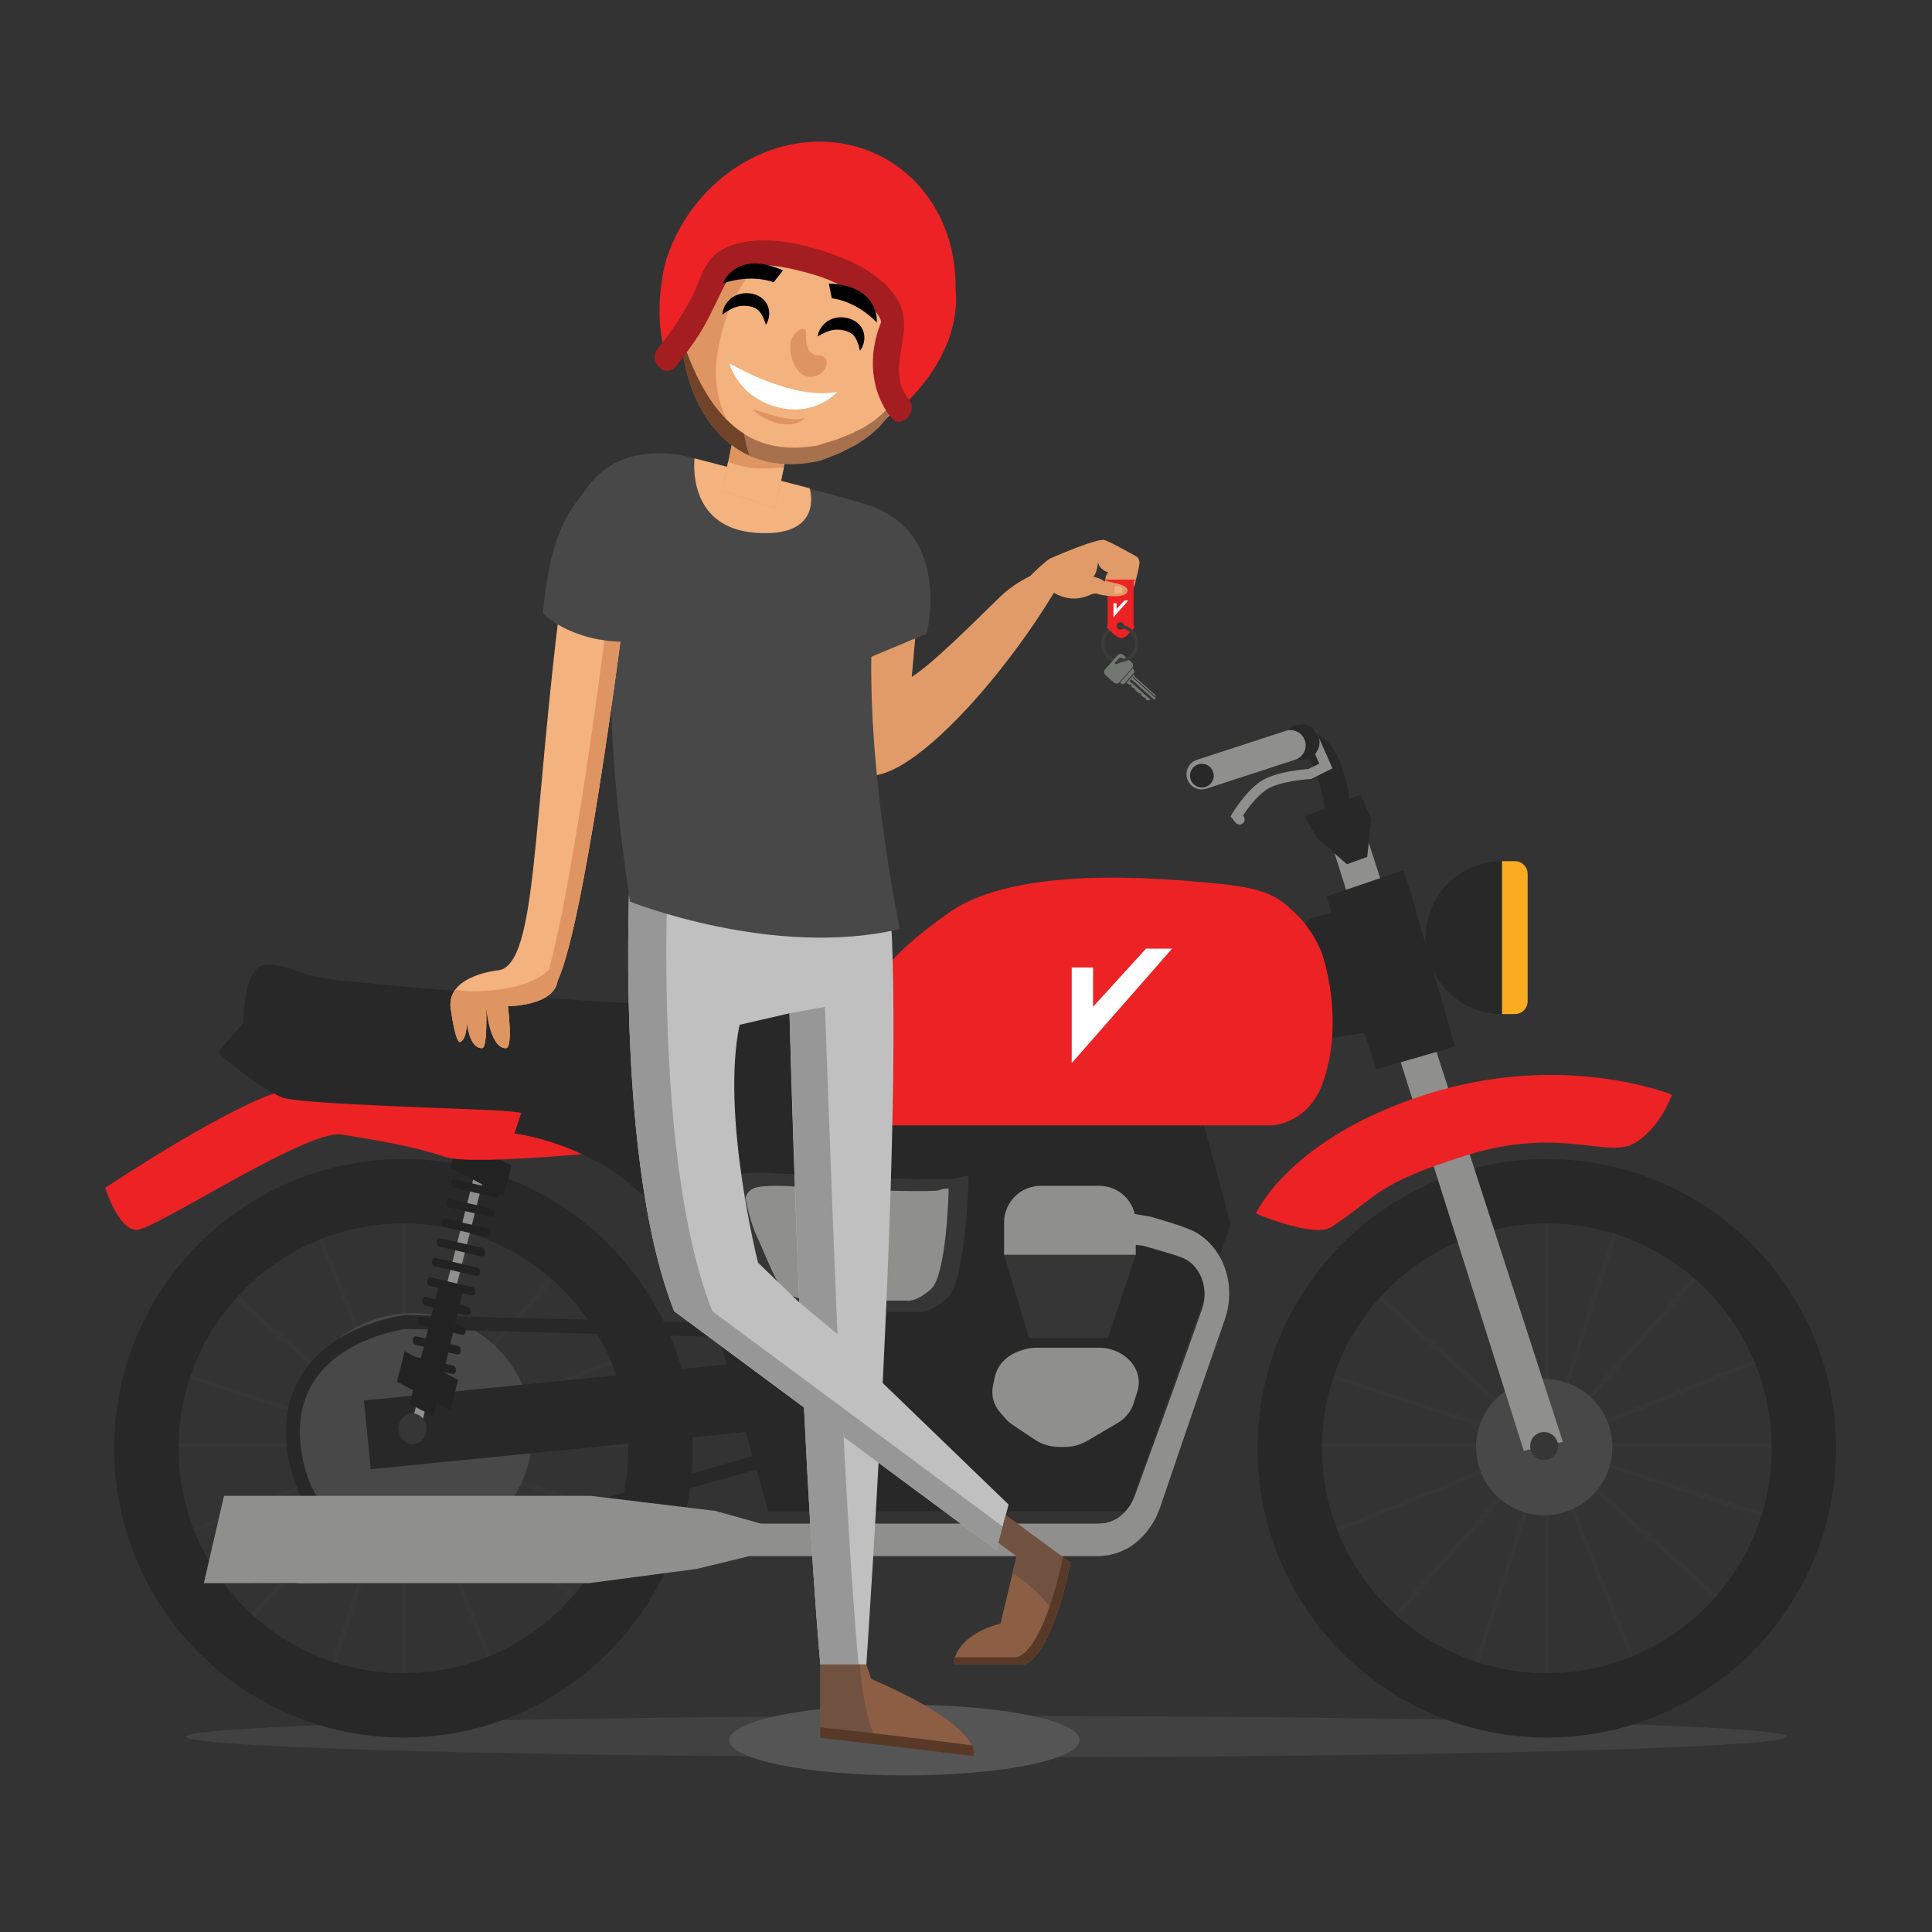<?xml version="1.0" encoding="utf-8"?>
<!-- Generator: Adobe Illustrator 16.0.0, SVG Export Plug-In . SVG Version: 6.00 Build 0)  -->
<!DOCTYPE svg PUBLIC "-//W3C//DTD SVG 1.1//EN" "http://www.w3.org/Graphics/SVG/1.1/DTD/svg11.dtd">
<svg version="1.1" id="Layer_1" xmlns="http://www.w3.org/2000/svg" xmlns:xlink="http://www.w3.org/1999/xlink" x="0px" y="0px"
	 width="300px" height="300px" viewBox="0 0 300 300" enable-background="new 0 0 300 300" xml:space="preserve">
<rect x="0" y="0" width="300" height="300" fill="#333333" stroke="none"/>
<g>
	<g>
		<g>
			<g>
				<g>
					<ellipse opacity="0.7" fill="#484848" cx="153.181" cy="269.658" rx="124.345" ry="3.207"/>
					<g>
						<g>
							<path fill="#373636" d="M62.393,185.21c0-0.639,0.32-0.639,0.32-0.639l0,0c0.314,0,0.314,0.639,0.314,0.639v78.522
								c0,0.64-0.314,0.64-0.314,0.64l0,0c-0.32,0-0.32-0.64-0.32-0.64"/>
							<path fill="#373636" d="M23.445,224.792c-0.637,0-0.637-0.32-0.637-0.32l0,0c0-0.321,0.637-0.321,0.637-0.321h78.523
								c0.641,0,0.641,0.321,0.641,0.321l0,0c0,0.32-0.641,0.32-0.641,0.32"/>
							<path fill="#373636" d="M47.748,188.169c-0.238-0.591,0.057-0.711,0.057-0.711l0,0c0.297-0.119,0.537,0.473,0.537,0.473
								l29.326,72.844c0.24,0.594-0.057,0.714-0.057,0.714l0,0c-0.299,0.117-0.537-0.477-0.537-0.477"/>
							<path fill="#373636" d="M26.406,239.431c-0.594,0.237-0.713-0.058-0.713-0.058l0,0c-0.119-0.297,0.477-0.534,0.477-0.534
								l72.84-29.327c0.595-0.237,0.713,0.058,0.713,0.058l0,0c0.119,0.296-0.473,0.533-0.473,0.533"/>
							<path fill="#373636" d="M33.145,198.632c-0.477-0.423-0.264-0.661-0.264-0.661l0,0c0.21-0.237,0.688,0.186,0.688,0.186
								l58.703,52.154c0.479,0.424,0.266,0.661,0.266,0.661l0,0c-0.211,0.24-0.689-0.187-0.689-0.187"/>
							<path fill="#373636" d="M36.868,254.035c-0.424,0.477-0.661,0.268-0.661,0.268l0,0c-0.238-0.216,0.186-0.69,0.186-0.69
								l52.154-58.703c0.422-0.478,0.664-0.264,0.664-0.264l0,0c0.236,0.21-0.188,0.688-0.188,0.688"/>
							<path fill="#373636" d="M33.026,198.632c-0.476-0.423-0.265-0.661-0.265-0.661l0,0c0.213-0.237,0.688,0.186,0.688,0.186
								l58.705,52.154c0.476,0.424,0.266,0.661,0.266,0.661l0,0c-0.214,0.24-0.688-0.187-0.688-0.187"/>
							<path fill="#373636" d="M36.752,254.035c-0.424,0.477-0.661,0.268-0.661,0.268l0,0c-0.237-0.216,0.185-0.69,0.185-0.69
								l52.154-58.703c0.424-0.478,0.661-0.264,0.661-0.264l0,0c0.243,0.21-0.181,0.688-0.181,0.688"/>
							<path fill="#373636" d="M25.231,212.763c-0.61-0.197-0.509-0.502-0.509-0.502l0,0c0.098-0.305,0.702-0.108,0.702-0.108
								l74.761,24.03c0.607,0.196,0.512,0.499,0.512,0.499l0,0c-0.099,0.306-0.709,0.108-0.709,0.108"/>
							<path fill="#373636" d="M50.998,261.95c-0.197,0.606-0.501,0.508-0.501,0.508l0,0c-0.306-0.098-0.106-0.702-0.106-0.702
								l24.031-74.76c0.193-0.61,0.496-0.511,0.496-0.511l0,0c0.305,0.096,0.108,0.706,0.108,0.706"/>
						</g>
						<g>
							<path fill="#373636" d="M239.878,185.21c0-0.639,0.32-0.639,0.32-0.639l0,0c0.32,0,0.32,0.639,0.32,0.639v78.522
								c0,0.64-0.32,0.64-0.32,0.64l0,0c-0.32,0-0.32-0.64-0.32-0.64"/>
							<path fill="#373636" d="M200.938,224.792c-0.642,0-0.642-0.32-0.642-0.32l0,0c0-0.321,0.642-0.321,0.642-0.321h78.521
								c0.642,0,0.642,0.321,0.642,0.321l0,0c0,0.32-0.642,0.32-0.642,0.32"/>
							<path fill="#373636" d="M225.238,188.169c-0.237-0.591,0.06-0.711,0.06-0.711l0,0c0.295-0.119,0.533,0.473,0.533,0.473
								l29.326,72.844c0.243,0.594-0.057,0.714-0.057,0.714l0,0c-0.294,0.117-0.532-0.477-0.532-0.477"/>
							<path fill="#373636" d="M203.897,239.431c-0.594,0.237-0.713-0.058-0.713-0.058l0,0c-0.118-0.297,0.47-0.534,0.47-0.534
								l72.847-29.327c0.594-0.237,0.713,0.058,0.713,0.058l0,0c0.119,0.296-0.473,0.533-0.473,0.533"/>
							<path fill="#373636" d="M210.636,198.632c-0.479-0.423-0.268-0.661-0.268-0.661l0,0c0.214-0.237,0.691,0.186,0.691,0.186
								l58.705,52.154c0.477,0.424,0.264,0.661,0.264,0.661l0,0c-0.212,0.24-0.687-0.187-0.687-0.187"/>
							<path fill="#373636" d="M214.358,254.035c-0.423,0.477-0.661,0.268-0.661,0.268l0,0c-0.238-0.216,0.188-0.69,0.188-0.69
								l52.155-58.703c0.424-0.478,0.661-0.264,0.661-0.264l0,0c0.236,0.21-0.187,0.688-0.187,0.688"/>
							<path fill="#373636" d="M210.518,198.632c-0.476-0.423-0.264-0.661-0.264-0.661l0,0c0.211-0.237,0.687,0.186,0.687,0.186
								l58.706,52.154c0.476,0.424,0.266,0.661,0.266,0.661l0,0c-0.214,0.24-0.689-0.187-0.689-0.187"/>
							<path fill="#373636" d="M214.243,254.035c-0.424,0.477-0.662,0.268-0.662,0.268l0,0c-0.24-0.216,0.184-0.69,0.184-0.69
								l52.156-58.703c0.423-0.478,0.661-0.264,0.661-0.264l0,0c0.238,0.21-0.186,0.688-0.186,0.688"/>
							<path fill="#373636" d="M202.726,212.763c-0.61-0.197-0.515-0.502-0.515-0.502l0,0c0.099-0.305,0.708-0.108,0.708-0.108
								l74.758,24.03c0.606,0.196,0.511,0.499,0.511,0.499l0,0c-0.098,0.306-0.708,0.108-0.708,0.108"/>
							<path fill="#373636" d="M228.488,261.95c-0.195,0.606-0.501,0.508-0.501,0.508l0,0c-0.304-0.098-0.108-0.702-0.108-0.702
								l24.028-74.76c0.198-0.61,0.502-0.511,0.502-0.511l0,0c0.305,0.096,0.107,0.706,0.107,0.706"/>
						</g>
						<path fill="none" stroke="#282828" stroke-width="10" stroke-miterlimit="10" d="M102.57,224.889
							c0,22.048-17.874,39.918-39.917,39.918c-22.047,0-39.918-17.87-39.918-39.918c0-22.043,17.871-39.916,39.918-39.916
							C84.696,184.973,102.57,202.846,102.57,224.889z"/>
						<path fill="none" stroke="#282828" stroke-width="10" stroke-miterlimit="10" d="M280.11,224.889
							c0,22.048-17.871,39.918-39.918,39.918c-22.043,0-39.914-17.87-39.914-39.918c0-22.043,17.871-39.916,39.914-39.916
							C262.239,184.973,280.11,202.846,280.11,224.889z"/>
						<g>
							<g>
								<g>
									<path fill="#282828" d="M233.237,157.464c-6.557,0-11.874-5.314-11.874-11.872c0-6.556,5.317-11.869,11.874-11.869V157.464
										z"/>
									<path fill="#FBAB20" d="M235.222,157.464h-1.984v-23.741h1.984c1.102,0,1.99,0.889,1.99,1.987v19.767
										C237.212,156.572,236.323,157.464,235.222,157.464z"/>
									<g>
										<path fill="#484848" d="M250.233,226.384c-0.925,5.772-6.355,9.696-12.125,8.769c-5.772-0.929-9.697-6.359-8.772-12.128
											c0.928-5.772,6.355-9.699,12.13-8.771C247.238,215.181,251.162,220.611,250.233,226.384z"/>
									</g>
									<polygon fill="#282828" points="101.56,172.3 119.32,234.697 175.163,234.669 191.099,190.096 186.329,172.393 
										135.003,172.286 									"/>
									<g>
										<path fill="#484848" d="M64.092,218.92c1.969,0,3.576,1.604,3.576,3.575c0,1.971-1.607,3.578-3.576,3.578
											c-1.975,0-3.575-1.607-3.575-3.578C60.517,220.523,62.117,218.92,64.092,218.92 M64.092,203.901
											c-10.257,0-18.598,8.339-18.598,18.594c0,10.254,8.341,18.594,18.598,18.594c10.252,0,18.592-8.34,18.592-18.594
											C82.684,212.24,74.344,203.901,64.092,203.901L64.092,203.901z"/>
										
											<rect x="87.753" y="182.839" transform="matrix(0.099 0.995 -0.995 0.099 302.007 104.862)" fill="#282828" width="10.727" height="72.621"/>
										<path fill="#282828" d="M65.714,242.277c-5.663,0-18.974-1.646-21.077-16.873c-0.713-5.188,0.326-9.63,3.093-13.203
											c5.242-6.773,14.761-7.954,15.164-7.998l0.077-0.011l0.074,0.002l62.111,1.612l-0.055,2.144l-62.027-1.607
											c-0.848,0.115-9.193,1.407-13.654,7.182c-2.395,3.098-3.289,6.996-2.656,11.588c2.327,16.866,19.672,15.104,21.137,14.924
											l64.7-18.412l0.589,2.064l-64.85,18.454l-0.08,0.011C68.216,242.158,67.244,242.277,65.714,242.277z"/>
									</g>
									<g>
										<polygon fill="#8F8F8E" points="65.334,221.645 63.958,220.905 75.545,174.958 76.927,175.699 										"/>
										<polygon fill="#222222" points="67.291,219.893 63.611,218.03 68.34,198.821 72.018,199.784 										"/>
										<path fill="#B1B2AC" d="M78.297,175.878c0.14,1.648-0.723,3.066-1.92,3.168c-1.198,0.101-2.281-1.16-2.418-2.809
											s0.723-3.067,1.92-3.168C77.082,172.969,78.16,174.23,78.297,175.878z"/>
										<path fill="#373636" d="M66.23,221.679c0.109,1.317-0.774,2.467-1.975,2.565c-1.192,0.098-2.252-0.89-2.363-2.206
											c-0.111-1.315,0.775-2.466,1.972-2.566C65.063,219.373,66.123,220.363,66.23,221.679z"/>
										<polygon fill="#222222" points="78.24,185.725 69.959,181.271 71.155,176.545 79.432,180.998 										"/>
										<polygon fill="#222222" points="69.931,218.997 61.652,214.542 62.845,209.816 71.125,214.271 										"/>
										<g>
											<path fill="#222222" d="M70.381,213.371c-0.037,0.004-0.072,0-0.109-0.01l-6.519-1.506
												c-0.266-0.06-0.457-0.406-0.427-0.768c0.031-0.361,0.275-0.61,0.538-0.542l6.517,1.505
												c0.264,0.061,0.457,0.406,0.426,0.77C70.778,213.131,70.6,213.354,70.381,213.371z"/>
											<path fill="#222222" d="M71.127,210.326c-0.033,0.003-0.072,0-0.111-0.008l-6.513-1.506
												c-0.267-0.064-0.457-0.406-0.427-0.771c0.031-0.361,0.271-0.61,0.538-0.546l6.516,1.507
												c0.266,0.064,0.46,0.406,0.423,0.767C71.53,210.086,71.348,210.309,71.127,210.326z"/>
											<path fill="#222222" d="M71.879,207.28c-0.039,0-0.074,0-0.113-0.009l-6.517-1.508c-0.263-0.062-0.457-0.403-0.427-0.766
												c0.031-0.367,0.271-0.615,0.541-0.547l6.516,1.505c0.266,0.065,0.455,0.407,0.424,0.771
												C72.277,207.037,72.096,207.259,71.879,207.28z"/>
											<path fill="#222222" d="M72.627,204.231c-0.035,0.005-0.076,0.005-0.113-0.008l-6.516-1.506
												c-0.268-0.063-0.454-0.404-0.426-0.766c0.031-0.367,0.271-0.611,0.541-0.545l6.514,1.506
												c0.266,0.059,0.457,0.403,0.428,0.768C73.026,203.99,72.846,204.212,72.627,204.231z"/>
											<path fill="#222222" d="M73.373,201.187c-0.037,0.004-0.073,0-0.109-0.01l-6.516-1.506
												c-0.266-0.06-0.455-0.405-0.424-0.768c0.026-0.361,0.27-0.609,0.535-0.542l6.514,1.506
												c0.268,0.06,0.459,0.405,0.428,0.769C73.775,200.944,73.594,201.169,73.373,201.187z"/>
											<path fill="#222222" d="M74.124,198.141c-0.036,0.004-0.074,0-0.11-0.01l-6.516-1.506c-0.27-0.06-0.459-0.403-0.43-0.768
												c0.031-0.361,0.276-0.61,0.543-0.542l6.513,1.505c0.267,0.063,0.458,0.403,0.427,0.769
												C74.525,197.9,74.344,198.124,74.124,198.141z"/>
											<path fill="#222222" d="M74.873,195.096c-0.036,0-0.074,0-0.111-0.009l-6.516-1.506c-0.269-0.062-0.456-0.405-0.426-0.77
												c0.027-0.362,0.266-0.61,0.533-0.546l6.52,1.506c0.266,0.065,0.457,0.407,0.427,0.769
												C75.273,194.853,75.09,195.077,74.873,195.096z"/>
											<path fill="#222222" d="M75.62,192.046c-0.036,0.009-0.071,0.004-0.108-0.005l-6.519-1.507
												c-0.267-0.063-0.458-0.408-0.424-0.767c0.032-0.364,0.269-0.615,0.538-0.547l6.513,1.505
												c0.269,0.062,0.46,0.407,0.429,0.771C76.021,191.806,75.843,192.031,75.62,192.046z"/>
											<path fill="#222222" d="M76.369,189.003c-0.036,0.003-0.072,0.003-0.11-0.01l-6.514-1.507
												c-0.266-0.06-0.46-0.406-0.43-0.768c0.03-0.363,0.271-0.608,0.538-0.542l6.516,1.503c0.266,0.062,0.46,0.408,0.429,0.771
												C76.77,188.76,76.587,188.982,76.369,189.003z"/>
											<path fill="#222222" d="M77.119,185.956c-0.037,0.003-0.072,0-0.111-0.009l-6.52-1.508
												c-0.264-0.059-0.453-0.404-0.423-0.767c0.028-0.363,0.273-0.609,0.538-0.542l6.516,1.506
												c0.268,0.06,0.455,0.405,0.426,0.769C77.521,185.717,77.336,185.938,77.119,185.956z"/>
										</g>
									</g>
									<path fill="#ED2224" d="M48.92,169.548c0,0,1.881-1.383-3.903-0.434c-7.583,1.245-28.676,15.339-28.676,15.339
										s2.023,6.519,4.884,6.519c2.857,0,26.508-15.701,31.841-14.807c5.327,0.896,11.146,1.806,16.106,3.495
										c4.961,1.69,37.193-2.001,37.193-2.001l-2.521-3.816c0,0-39.565-3.86-43.34-4.295
										C56.729,169.116,48.92,169.548,48.92,169.548z"/>
									<path fill="#282828" d="M81.074,172.419l-1.196,3.599c0,0,6.87,0.703,14.558,5.355
										c7.688,4.653,18.596,18.957,18.596,18.957l-7.385-26.682L81.074,172.419z"/>
									<polygon fill="#8F8F8E" points="236.617,225.287 206.528,130.288 211.887,128.878 242.679,223.88 									"/>
									<polygon fill="#282828" points="203.291,142.662 206.776,141.731 206.003,139.191 217.911,135.136 218.847,137.862 
										225.167,159.841 225.88,162.528 213.727,166.037 211.863,160.361 194.775,163.107 201.49,145.27 									"/>
									<g>
										<path fill="#ED2224" d="M205.268,168.524c-2.315,5.972-7.697,6.228-7.697,6.228h-61.074c0,0-4.173-9.971-3.116-15.459
											c0.61-3.252,1.702-6.23,4.697-9.639c0.749-0.862,1.565-1.723,2.554-2.625c1.805-1.646,4.02-3.408,6.81-5.369
											c10.588-7.405,33.106-5.208,40.19-4.599c7.152,0.671,9.989,1.413,12.753,4.057c3.473,2.904,4.884,6.913,4.884,6.913
											S209.021,158.511,205.268,168.524z"/>
									</g>
									<path fill="#8F8F8E" d="M158.095,209.863l0.397-0.149c0.775-0.292,1.613-0.442,2.46-0.442h9.66
										c1.667,0,3.263,0.582,4.424,1.615l0.043,0.042c1.533,1.362,2.115,3.328,1.525,5.166l-0.61,1.896
										c-0.393,1.214-1.268,2.276-2.475,2.987l-4.728,2.776c-1.023,0.603-2.23,0.926-3.468,0.926h-0.846
										c-1.366,0-2.691-0.393-3.769-1.113l-3.437-2.297c-0.438-0.289-0.824-0.629-1.157-1.011l-0.781-0.892
										c-1.043-1.199-1.459-2.72-1.145-4.195l0.292-1.371C154.854,212.05,156.208,210.574,158.095,209.863z"/>
									<g>
										<polygon fill="#282828" points="211.256,123.407 202.503,126.79 204.522,130.122 209.148,134.196 212.3,133.062 
											212.926,127.182 										"/>
										<path fill="#282828" d="M207.731,128.861c-0.919-0.098-1.685-0.824-1.793-1.783c-0.47-4.124-1.787-8.519-2.743-9.156
											c-1.096-0.113-1.721-0.075-2.039-0.031l-0.062,0.096l-13.329,4.049c-1.06,0.356-2.21-0.214-2.563-1.274
											c-0.357-1.06,0.214-2.204,1.276-2.56l12.313-3.708c1.47-0.956,3.988-0.687,4.918-0.587
											c4.238,0.453,5.733,8.163,6.248,12.717c0.127,1.109-0.671,2.111-1.783,2.238
											C208.026,128.877,207.877,128.877,207.731,128.861z"/>
										<path fill="#8F8F8E" d="M192.396,128.029c-0.201-0.023-0.393-0.119-0.533-0.287l-0.779-0.974l0.28-0.471
											c0.081-0.134,2.028-3.389,4.417-4.981c2.201-1.468,6.484-1.839,7.392-1.901l1.687-0.84l-1.867-4.243
											c-0.177-0.396,0.003-0.857,0.402-1.032c0.396-0.174,0.861,0.002,1.033,0.4l2.476,5.612l-3.32,1.648l-0.159,0.01
											c-0.047,0.002-4.713,0.276-6.772,1.653c-1.604,1.072-3.057,3.111-3.65,4.023l0.091,0.105
											c0.271,0.338,0.215,0.832-0.119,1.105C192.798,127.995,192.591,128.05,192.396,128.029z"/>
										<path fill="#282828" d="M204.886,115.531c-0.161,1.522-1.528,2.625-3.05,2.461c-1.521-0.161-2.625-1.527-2.466-3.049
											c0.164-1.522,1.531-2.625,3.055-2.462C203.944,112.646,205.045,114.01,204.886,115.531z"/>
										<path fill="#8F8F8E" d="M186.345,122.567c-0.895-0.093-1.694-0.7-1.992-1.611c-0.4-1.239,0.274-2.567,1.512-2.97
											l13.791-4.498c1.24-0.4,2.568,0.277,2.971,1.514c0.403,1.235-0.272,2.566-1.508,2.969l-13.797,4.493
											C186.995,122.572,186.664,122.6,186.345,122.567z"/>
										<path fill="#282828" d="M188.456,120.643c-0.106,1.011-1.016,1.744-2.023,1.633c-1.013-0.106-1.744-1.013-1.638-2.023
											c0.108-1.012,1.015-1.743,2.028-1.638C187.833,118.723,188.566,119.629,188.456,120.643z"/>
									</g>
									<path fill="#282828" d="M138.405,172.948l-1.987-8.578c-0.021,0.003-0.045,0.008-0.062,0.011l0.062-0.02l-1.487-10.079
										c0,0-18.722,1.848-27.331,1.848c-12.045,0-52.158-3.411-56.809-4.141c-4.65-0.73-4.733-1.774-8.941-2.243
										c-4.209-0.469-4.074,9.088-4.074,9.088l-1.313,1.565c-0.019-0.005-0.043-0.011-0.063-0.021l-2.553,3.057
										c0,0,4.074,3.6,7.348,5.632c0.817,0.51,1.723,0.956,2.625,1.348c2.589,1.114,32.156,1.8,34.957,2.127
										c4.955,0.58,16.096,1.741,30.076,2.316c19.083,0.779,25.434,0.123,27.627-0.031
										C138.666,174.671,138.405,172.948,138.405,172.948z"/>
									<path fill="#ED2224" d="M195.011,188.424c0,0,5.2-11.75,26.555-18.521c21.351-6.772,38.043,0.085,38.043,0.085
										s-1.658,5.019-5.779,7.505c-4.122,2.488-11.538-2.661-26.126,1.912c-14.168,4.439-13.449,6.146-20.935,11.118
										c-1.747,1.162-6.052-0.086-8.354-0.821C196.498,189.083,195.011,188.424,195.011,188.424z"/>
									<path fill="#8F8F8E" d="M34.785,232.274h0.653h1.747h2.521h3.033h8.002h4.891h5.39h30.73l19.283,2.33l7.132,1.983h0.455
										h0.113c0,0-0.02,0.012-0.047,0h0.057h0.232h0.931h1.545h1.718h2.021h16.522h16.525h8.1c0,0,2.663-0.007,3.981-0.007h0.247
										h0.06c-0.305,0.016-0.049,0-0.101,0.003l0.122-0.011l0.49-0.038l0.493-0.039c0.147-0.019,0.202-0.066,0.305-0.088
										c0.2-0.081,0.364-0.061,0.595-0.181c0.223-0.104,0.445-0.202,0.67-0.29c0.859-0.491,1.604-1.199,2.186-2.052
										c0.132-0.228,0.276-0.437,0.408-0.665c0.101-0.244,0.204-0.484,0.318-0.725l0.082-0.184l0.09-0.253l0.185-0.507
										l0.366-1.003c0.967-2.671,1.917-5.28,2.839-7.823c1.849-5.087,3.595-9.895,5.167-14.352
										c0.396-1.113,0.784-2.201,1.16-3.269c0.192-0.529,0.378-1.057,0.563-1.577c0.088-0.238,0.372-1.129,0.361-1.306
										c0.032-0.149,0.065-0.316,0.078-0.529c0.016-0.197,0.046-0.394,0.036-0.587c0.016-0.391-0.021-0.775-0.072-1.148
										c-0.103-0.748-0.33-1.456-0.651-2.067c-0.63-1.235-1.57-2.102-2.568-2.524c-0.124-0.05-0.247-0.099-0.372-0.148
										c-0.111-0.046-0.324-0.11-0.48-0.163c-0.336-0.113-0.666-0.219-0.986-0.327c-0.643-0.212-4.354-1.271-4.354-1.271
										l-5.418-0.656l-4.257-0.016l1.272-4.909l4.225,0.15l5.348,0.92c0,0,3.7,1.098,4.338,1.334
										c0.318,0.118,0.649,0.237,0.979,0.358c0.183,0.069,0.309,0.111,0.533,0.204c0.212,0.093,0.43,0.186,0.646,0.281
										c1.715,0.821,3.373,2.356,4.438,4.518c1.08,2.159,1.538,4.861,0.956,7.698l-0.124,0.562l-0.119,0.397l-0.119,0.396
										l-0.103,0.306l-0.067,0.193c-0.181,0.522-0.367,1.052-0.55,1.586c-0.376,1.068-0.758,2.161-1.146,3.276
										c-1.566,4.457-3.224,9.31-4.979,14.439c-0.874,2.565-1.772,5.199-2.692,7.896l-0.344,1.011l-0.173,0.509l-0.089,0.253
										l-0.123,0.308l-0.532,1.245c-0.212,0.393-0.449,0.77-0.677,1.155c-0.973,1.484-2.248,2.725-3.722,3.573l-1.146,0.532
										c-0.369,0.183-0.869,0.276-1.303,0.397c-0.211,0.049-0.472,0.119-0.65,0.139l-0.491,0.05l-0.49,0.047l-0.124,0.011
										c-0.091,0.004,0.124-0.003-0.226,0.013h-0.06h-0.247c-1.318,0-3.981,0-3.981,0h-8.1h-16.525h-16.522h-2.057h-2.328h-2.402
										h-0.977h-0.243h-0.06c-0.067-0.028-0.167,0-0.167,0h-0.122h-0.478l-8.123,1.981l-16.766,2.22H56.947h-5.701
										c0,0-5.271,0.052-5.113,0c0.163-0.053-8.266,0-8.266,0h-2.982h-1.928h-1.01h-0.295L34.785,232.274z"/>
									<path fill="#373636" d="M241.902,224.877c-0.191,1.181-1.299,1.981-2.475,1.79c-1.181-0.19-1.981-1.3-1.793-2.476
										c0.189-1.179,1.298-1.983,2.478-1.793C241.288,222.588,242.095,223.696,241.902,224.877z"/>
									<polygon fill="#373636" points="155.904,194.835 176.369,194.835 172.021,207.786 159.81,207.786 									"/>
									<path fill="#8F8F8E" d="M176.361,194.837h-20.447v-5.018c0-3.142,2.543-5.686,5.685-5.686h9.078
										c3.14,0,5.685,2.544,5.685,5.686V194.837z"/>
									<g>
										<path fill="#373636" d="M150.385,183.232c0,0-0.352,15.772-3.348,18.369c-2.992,2.593-4.588,2.108-4.588,2.108h-18.365
											c0,0-3.396-0.513-4.793-1.91c-1.398-1.397-3.594-7.186-4.989-10.18c-1.399-2.996-2.093-6.986-2.093-6.986
											s-0.305-0.902,1.193-1.896c1.494-1.001,7.685-0.502,7.685-0.502s10.582,0.502,12.277,0.597
											c1.694,0.102,14.272,0.501,15.272,0.102c0.997-0.398,1.748-0.298,1.748-0.298V183.232z"/>
										<path fill="#8F8F8E" d="M147.29,185.061c0,0-0.29,13.008-2.759,15.15c-2.476,2.139-3.791,1.738-3.791,1.738h-15.146
											c0,0-2.801-0.421-3.954-1.572c-1.151-1.152-2.966-5.93-4.118-8.4c-1.152-2.47-1.721-5.762-1.721-5.762
											s-0.253-0.744,0.981-1.567c1.235-0.821,6.341-0.412,6.341-0.412s8.727,0.412,10.128,0.494
											c1.399,0.083,11.771,0.417,12.598,0.083c0.821-0.328,1.441-0.246,1.441-0.246V185.061z"/>
									</g>
								</g>
							</g>
						</g>
					</g>
				</g>
			</g>
			<ellipse fill="#545554" cx="140.441" cy="270.199" rx="27.205" ry="5.485"/>
			<g>
				<g>
					<path fill="#E19B68" d="M133.663,99.193c0,0-5.966,19.563,0.597,21.136c6.563,1.572,21.07-14.408,29.572-28.578l0.193-3.729
						c0,0-4.891,0.927-8.729,4.651c-3.837,3.724-10.362,10.309-13.718,12.435l0.918-10.243L133.663,99.193z"/>
					<path fill="#C1C0C0" d="M98.149,127.723c0,0-3.545,50.384,6.542,75.887l50.041,37.102l1.879-7.091l-38.9-37.551
						c0,0-5.804-22.929-2.867-36.941l7.751-1.787c0,0,1.596,64.708,4.784,101.122h7.146c0,0,7.073-101.993,2.901-124.59
						C133.256,111.276,98.149,127.723,98.149,127.723z"/>
					<g>
						<path fill="#989798" d="M124.111,202.246l5.924,4.915c-1.01-24.412-1.936-50.811-1.936-50.811l-5.505,0.99
							C122.713,161.8,123.4,184.121,124.111,202.246z"/>
						<path fill="#989798" d="M129.305,217.465c-0.08,1.438,1.765,4.271,1.688,5.644l23.74,17.603l0.973-3.672L129.305,217.465z"/>
						<path fill="#989798" d="M130.766,218.55l-20.15-14.94c-10.088-25.503-6.541-75.887-6.541-75.887s10.135-4.746,20.16-5.635
							c-11.487-1.202-26.085,5.635-26.085,5.635s-3.545,50.384,6.542,75.887l20.15,14.94c0.688,14.173,1.534,28.446,2.537,39.913
							h5.926C132.3,246.996,131.454,232.723,130.766,218.55z"/>
					</g>
					<path fill="#8C5E44" d="M127.379,258.463v9.875c0,0,13.714,3.066,23.787,4.356c0,0,1.995-4.292-15.883-11.989l-0.758-2.242
						H127.379z"/>
					<path fill="#715140" d="M133.544,258.463h-6.165v9.875c0,0,3.737-0.197,8.741,1.967
						C134.596,267.444,133.681,261.938,133.544,258.463z"/>
					<path fill="#583826" d="M127.379,268.211v1.641c0,0,13.714,1.553,23.787,2.843c0,0,0.135-0.643-0.137-1.664
						C140.969,269.692,127.379,268.211,127.379,268.211z"/>
					<path fill="#8C5E44" d="M156.171,235.281l10.065,7.38c0,0-2.756,14.331-7.212,15.802h-10.953c0,0-0.162-4.313,7.289-6.365
						l2.501-10.453l-2.823-2.09L156.171,235.281z"/>
					<path fill="#715140" d="M157.231,244.281c2.69,1.694,5.009,3.922,6.79,6.548c1.422-4.05,2.215-8.168,2.215-8.168l-10.065-7.38
						l-1.133,4.273l2.823,2.09L157.231,244.281z"/>
					<g>
						<path fill="#583826" d="M165.061,241.801c-0.391,1.918-3.051,14.185-7.156,15.541h-9.623c-0.225,0.673-0.21,1.121-0.21,1.121
							h10.953c4.456-1.471,7.212-15.802,7.212-15.802L165.061,241.801z"/>
					</g>
					<path fill="#484848" d="M97.824,140.004c0,0,22.315,8.894,41.906,4.254c0,0-7.848-36.85-2.691-58.503
						c0,0-19.359-16.81-36.804-5.982C100.235,79.773,90.003,88.576,97.824,140.004z"/>
					<path fill="#F3B27E" d="M76.719,150.76c2.953,1.96,0.602,1.675,2.238,4.783c0.352-0.216,7.457-2.897,7.638-3.279
						c4.55-9.563,11.021-62.514,11.021-62.514s-1.074-1.219-1.107-2.089c-1.403,0.125-2.855,0.171-4.361,0.171
						c-0.688,0,5.072-8.803,4.409-8.885c-0.04,0.67-7.716,0.676-8.995,10.323C82.318,128.856,83.695,151.002,76.719,150.76z"/>
					<g>
						<path fill="#DF9561" d="M96.508,87.66c-1.403,0.125-2.855,0.17-4.361,0.17c-0.688,0,5.072-8.802,4.409-8.884
							c-0.029,0.491-4.146,0.63-6.852,4.445c2.068-1.269,3.974-1.439,3.993-1.772c0.663,0.081-5.096,8.883-4.409,8.883
							c1.507,0,2.958-0.045,4.363-0.17c0.03,0.871,1.106,2.09,1.106,2.09s-5.885,48.146-10.375,60.91
							c1.203-0.505,2.148-0.933,2.212-1.068c4.55-9.563,11.021-62.514,11.021-62.514S96.541,88.53,96.508,87.66z"/>
						<path fill="#DF9561" d="M77.254,150.725c-0.174,0.023-0.352,0.04-0.535,0.035c0.145,0.096,0.267,0.183,0.387,0.269
							C77.155,150.931,77.205,150.826,77.254,150.725z"/>
					</g>
					<path fill="#484848" d="M107.39,71.06c0,0-10.173-3.215-15.921,4.263c-2.534,3.655-5.838,5.883-7.16,19.912
						c0,0,4.175,4.45,12.966,4.424l3.286-7.435l31.019,0.409l2.294,9.944l10.031-4.187c0,0,4.027-15.768-9.201-19.989
						C128.715,76.491,107.39,71.06,107.39,71.06z"/>
					<path fill="#F3B27E" d="M77.604,150.644c0,0-7.854,0.63-7.667,5.538c0,0,0.805,6.591,1.674,5.505c0,0,1.319-0.452,0.726-5.505
						c0,0-0.145,6.567,2.514,6.585c0.918,0.006,0.628-6.632,0.628-6.632s0.471,6.619,3.061,6.632
						c1.173,0.006,0.323-6.542,0.323-6.542s7.154,0.057,7.733-3.961S77.604,150.644,77.604,150.644z"/>
					<path fill="#DF9561" d="M85.457,150.326c-2.717,3.064-8.736,3.603-12.152,3.603c-0.766,0-1.66-0.083-2.609-0.246
						c-0.496,0.676-0.797,1.496-0.759,2.499c0,0,0.805,6.591,1.674,5.505c0,0,0.83-0.295,0.875-2.946
						c0.235,1.846,0.836,4.016,2.364,4.026c0.918,0.006,0.628-6.632,0.628-6.632s0.471,6.619,3.061,6.632
						c1.173,0.006,0.323-6.542,0.323-6.542s7.154,0.057,7.733-3.961C86.737,151.27,86.259,150.669,85.457,150.326z"/>
					<path fill="#F3B27E" d="M107.854,71.178c0,0-1.39,10.749,9.456,11.555c10.846,0.805,8.412-6.918,8.412-6.918L107.854,71.178z"
						/>
					<path fill="#F3B27E" d="M106.966,42.561c-3.599,12.003,1.69,24.62,12.06,27.304c11.867,3.073,21.494-4.161,25.094-16.164
						c3.599-12.003-1.801-24.229-12.061-27.304C121.799,23.32,110.564,30.558,106.966,42.561z"/>
					<path fill="#DF9561" d="M111.288,55.642c0.288-2.241,0.843-4.477,1.565-6.612c0.715-2.108,1.937-4.061,3.092-5.933
						c1.876-2.565,4.26-4.511,7.148-5.837c1.547-0.463,3.096-0.926,4.643-1.389c4.715-0.748,9.588,0.424,13.448,3.229
						c1.466,1.063,2.75,2.341,3.823,3.772c-1.061-7.808-5.834-14.342-12.949-16.476c-10.26-3.077-21.494,4.161-25.093,16.164
						c-3.007,10.028,0.194,20.478,7.372,25.213C111.945,64.311,110.721,60.042,111.288,55.642z"/>
					<path fill="#DF9561" d="M113.885,67.656l-1.719,8.482l8.213,2.809l1.705-8.107C119.01,70.711,116.222,69.515,113.885,67.656z"
						/>
					<path fill="#F3B27E" d="M118.142,72.72c-1.796,0-3.497-0.369-5.076-1.021l-0.899,4.439l8.213,2.809l1.34-6.371
						C120.564,72.681,119.376,72.72,118.142,72.72z"/>
					<path fill="#A8714D" d="M105.852,52.342c0.772,2.542,1.771,4.968,2.965,7.247c0.303,0.567,0.633,1.115,0.961,1.661
						c0.335,0.54,0.682,1.072,1.055,1.578c0.18,0.26,0.38,0.501,0.574,0.746c0.19,0.25,0.397,0.484,0.604,0.715
						c0.398,0.477,0.839,0.912,1.283,1.334l0.682,0.612l0.72,0.561c0.499,0.341,0.988,0.695,1.521,0.972
						c0.257,0.154,0.522,0.294,0.799,0.408c0.276,0.113,0.534,0.272,0.821,0.36l0.842,0.308l0.867,0.231
						c0.287,0.089,0.587,0.131,0.882,0.186c0.298,0.046,0.589,0.126,0.893,0.139c0.604,0.058,1.207,0.116,1.821,0.106
						c0.609,0.034,1.229-0.042,1.845-0.072c0.617-0.042,1.233-0.159,1.854-0.233l-0.117,0.029l1.861-0.58l0.938-0.282
						c0.32-0.079,0.606-0.219,0.908-0.331l1.806-0.711c0.56-0.299,1.137-0.578,1.714-0.867c0.301-0.129,0.543-0.333,0.813-0.501
						l0.804-0.53c0.277-0.167,0.499-0.398,0.754-0.596c0.242-0.211,0.51-0.401,0.737-0.633c0.224-0.235,0.45-0.47,0.684-0.702
						c0.241-0.225,0.447-0.488,0.667-0.739l1.322-1.525c-0.289,0.613-0.574,1.218-0.9,1.816c-0.162,0.298-0.31,0.605-0.502,0.891
						c-0.182,0.292-0.371,0.58-0.563,0.869c-0.195,0.287-0.435,0.539-0.653,0.813c-0.231,0.259-0.434,0.557-0.693,0.789
						l-0.782,0.702c-0.266,0.226-0.513,0.492-0.809,0.674c-0.571,0.394-1.143,0.806-1.732,1.185l-1.846,0.96
						c-0.31,0.154-0.614,0.337-0.935,0.453l-0.957,0.385l-1.926,0.752l-0.041,0.017l-0.074,0.013
						c-0.684,0.122-1.359,0.284-2.055,0.37c-0.698,0.072-1.393,0.166-2.104,0.156c-0.354,0-0.707,0.025-1.063,0.003l-1.066-0.084
						c-0.355-0.014-0.707-0.099-1.063-0.153c-0.351-0.063-0.709-0.107-1.053-0.215l-1.04-0.292l-1.013-0.38
						c-0.342-0.116-0.656-0.298-0.982-0.451c-0.328-0.151-0.643-0.328-0.945-0.521c-0.625-0.357-1.203-0.785-1.764-1.226l-0.807-0.7
						c-0.256-0.246-0.503-0.5-0.752-0.751c-0.475-0.521-0.936-1.053-1.346-1.619c-0.215-0.275-0.41-0.565-0.594-0.859
						c-0.188-0.293-0.381-0.581-0.546-0.885c-0.353-0.595-0.665-1.207-0.965-1.823c-0.294-0.618-0.538-1.256-0.778-1.891
						c-0.229-0.641-0.445-1.283-0.627-1.933c-0.17-0.654-0.329-1.307-0.461-1.966c-0.144-0.655-0.226-1.324-0.314-1.986
						C105.902,53.677,105.855,53.009,105.852,52.342z"/>
					<path fill="#714429" d="M115.541,67.364c-0.283-0.184-0.564-0.377-0.847-0.569l-0.72-0.561l-0.682-0.612
						c-0.444-0.422-0.885-0.857-1.283-1.334c-0.206-0.231-0.413-0.466-0.604-0.715c-0.194-0.244-0.395-0.485-0.574-0.746
						c-0.373-0.506-0.72-1.038-1.055-1.578c-0.328-0.545-0.658-1.094-0.961-1.661c-1.193-2.278-2.192-4.704-2.965-7.247
						c0.004,0.667,0.051,1.335,0.129,1.999c0.089,0.662,0.171,1.331,0.314,1.986c0.132,0.659,0.291,1.312,0.463,1.965
						c0.18,0.651,0.396,1.293,0.625,1.933c0.24,0.635,0.484,1.273,0.778,1.892c0.3,0.616,0.612,1.228,0.965,1.823
						c0.165,0.304,0.357,0.592,0.546,0.885c0.184,0.294,0.379,0.584,0.594,0.859c0.41,0.566,0.871,1.099,1.346,1.619
						c0.249,0.251,0.496,0.505,0.752,0.751l0.807,0.701c0.561,0.44,1.139,0.868,1.764,1.226c0.303,0.193,0.617,0.37,0.945,0.521
						c0.158,0.074,0.314,0.156,0.475,0.233C115.982,69.626,115.708,68.496,115.541,67.364z"/>
					<path fill="#ED2224" d="M148.374,44.654c0.147-10.186-5.829-19.222-15.464-21.896c-11.969-3.323-25.063,4.422-29.381,17.319
						c0,0-2.534,8.055,0,15.449c0,0,5.091-6.349,7.801-13.103h0.002l9.376-3.044l14.207,5.312l3.532,6.704l0,0
						c-0.969,3.199-1.681,8.144,1.283,12.016C139.73,63.41,149.492,55.526,148.374,44.654z"/>
					<g>
						<path fill="#A41D21" d="M104.922,56.919c1.151-1.388,2.205-2.86,3.221-4.348c2.127-3.114,3.35-6.601,5.227-9.805
							c1.863-3.18,10.076-0.956,12.596-0.242c2.549,0.722,4.958,1.827,7.164,3.291c0.879,0.583,4.063,3.308,3.638,4.361
							c-1.956,4.853-1.686,10.46,1.569,14.628c1.564,2.002,4.333-0.809,2.788-2.788c-3.835-4.911,1.042-10.032-1.529-15.044
							c-2.394-4.667-8.509-7.095-13.227-8.433c-4.448-1.26-10.486-2.137-14.635,0.474c-2.482,1.562-3.14,4.969-4.437,7.39
							c-1.451,2.708-3.198,5.359-5.162,7.728C100.525,56.073,103.299,58.878,104.922,56.919L104.922,56.919z"/>
					</g>
					<g>
						<path fill="#010101" d="M112.195,48.84c0,0-0.011-0.183,0.052-0.494c0.065-0.307,0.204-0.749,0.524-1.211
							c0.307-0.469,0.814-0.965,1.513-1.275c0.348-0.153,0.731-0.262,1.128-0.311c0.397-0.049,0.796-0.03,1.187,0.02l0.036,0.004
							l0.105,0.021l0.059,0.015l0.118,0.03l0.234,0.061c0.136,0.023,0.418,0.158,0.61,0.244c0.411,0.201,0.729,0.476,1.004,0.791
							c0.26,0.323,0.44,0.674,0.543,1.012c0.104,0.338,0.138,0.66,0.132,0.945c0.001,0.571-0.147,1.009-0.271,1.297
							c-0.128,0.289-0.241,0.433-0.241,0.433s-0.054-0.175-0.156-0.452c-0.1-0.276-0.252-0.655-0.454-1.035
							c-0.102-0.19-0.235-0.371-0.367-0.537c-0.134-0.167-0.291-0.3-0.448-0.418c-0.163-0.104-0.356-0.203-0.528-0.263
							c-0.106-0.021-0.106-0.053-0.289-0.09l-0.236-0.052l-0.119-0.026l-0.059-0.013l-0.008-0.001l-0.004-0.001
							c-0.017-0.003,0.134,0.027,0.069,0.014l-0.013,0l-0.023-0.002c-0.252-0.04-0.498-0.057-0.739-0.064
							c-0.238,0.005-0.471,0.021-0.702,0.054c-0.228,0.043-0.453,0.099-0.672,0.172c-0.214,0.082-0.431,0.163-0.628,0.263
							C112.771,48.376,112.195,48.84,112.195,48.84z"/>
					</g>
					<g>
						<path fill="#010101" d="M126.976,52.241c0,0,0.007-0.183,0.099-0.486c0.094-0.299,0.273-0.726,0.636-1.156
							c0.349-0.438,0.901-0.884,1.626-1.127c0.36-0.12,0.752-0.192,1.151-0.204c0.4-0.011,0.796,0.046,1.18,0.132l0.036,0.007
							l0.104,0.031l0.057,0.021l0.114,0.042l0.228,0.083c0.134,0.036,0.402,0.197,0.586,0.3c0.39,0.239,0.68,0.542,0.924,0.882
							c0.228,0.346,0.375,0.712,0.445,1.059s0.074,0.669,0.041,0.953c-0.053,0.569-0.241,0.991-0.391,1.266
							c-0.155,0.276-0.281,0.409-0.281,0.409s-0.037-0.18-0.113-0.465c-0.073-0.284-0.188-0.676-0.354-1.073
							c-0.083-0.199-0.198-0.392-0.314-0.569c-0.118-0.179-0.262-0.327-0.407-0.459c-0.152-0.119-0.336-0.236-0.501-0.312
							c-0.104-0.031-0.101-0.063-0.279-0.116l-0.23-0.074l-0.115-0.037l-0.058-0.019l-0.008-0.002l-0.004-0.001
							c-0.017-0.005,0.132,0.04,0.067,0.021l-0.012-0.002l-0.022-0.004c-0.248-0.063-0.491-0.104-0.73-0.134
							c-0.238-0.018-0.471-0.024-0.704-0.012c-0.23,0.021-0.46,0.056-0.686,0.108c-0.221,0.062-0.444,0.122-0.649,0.203
							C127.593,51.833,126.976,52.241,126.976,52.241z"/>
					</g>
					<path fill="#010101" d="M112.203,44.019c0,0,2.097-5.337,9.385-2.029l-1.461,1.848
						C120.127,43.837,116.837,42.439,112.203,44.019z"/>
					<path fill="#010101" d="M136.148,50.069c0,0,0.541-5.708-7.455-6.051l0.469,2.309
						C129.162,46.328,132.729,46.566,136.148,50.069z"/>
					<path fill="#DF9561" d="M125.164,52.166c0,0-0.227,3.011,1.963,3.014c2.19,0.003,1.324,3.376-1.353,3.324
						c-2.679-0.051-3.509-4.508-2.863-5.891C123.558,51.23,125.376,50.202,125.164,52.166z"/>
					<path fill="#FFFFFF" d="M113.229,56.377c0,0,9.649,5.843,16.771,4.466c0,0-2.957,3.549-8.411,2.567
						C114.746,62.178,113.229,56.377,113.229,56.377z"/>
					<g>
						<path fill="#DF9561" d="M116.896,63.582c0,0,0.541,0.133,1.301,0.365c0.377,0.112,0.816,0.243,1.288,0.383
							c0.469,0.127,0.959,0.288,1.457,0.39c0.491,0.137,0.987,0.21,1.452,0.289c0.233,0.024,0.459,0.048,0.674,0.071
							c0.212-0.002,0.416,0.003,0.609,0.012c0.19-0.014,0.365-0.028,0.521-0.04c0.163-0.002,0.291-0.047,0.408-0.064
							c0.237-0.041,0.373-0.063,0.373-0.063s-0.098,0.092-0.292,0.245c-0.099,0.069-0.212,0.185-0.371,0.247
							c-0.153,0.074-0.331,0.166-0.533,0.24c-0.407,0.133-0.905,0.228-1.439,0.232c-0.262-0.018-0.543,0.004-0.814-0.048
							c-0.272-0.044-0.553-0.079-0.822-0.149c-0.542-0.134-1.063-0.322-1.531-0.539c-0.47-0.214-0.886-0.456-1.225-0.689
							C117.267,64.004,116.896,63.582,116.896,63.582z"/>
					</g>
				</g>
			</g>
		</g>
		<g>
			<g>
				<path fill-rule="evenodd" clip-rule="evenodd" fill="#E99657" d="M158.296,93.921c0.029-0.053,0.11-0.076,0.124-0.049
					c0.026,0.049-0.001,0.114-0.061,0.149C158.34,93.989,158.317,93.956,158.296,93.921z"/>
			</g>
		</g>
	</g>
	<polygon fill="#FFFFFF" points="177.957,147.303 169.727,156.33 169.727,150.233 166.413,150.233 166.413,164.148 166.413,165.083 
		169.727,161.305 171.369,159.43 173.596,156.892 175.687,154.512 179.435,150.233 182.001,147.303 	"/>
	<g>
		<g>
			<g>
				<path fill="#E19B68" d="M171.678,90.605c0,0-0.262-0.985,0.422-1.721c0,0-1.756-0.533-1.586-2.02c0,0,0.707-1.405,1.86-1.133
					c0,0,1.521,0.281,1.733,2.351C174.32,90.151,172.984,91.689,171.678,90.605z"/>
				<path opacity="0.4" fill="#E19B68" d="M171.678,90.605c0,0-0.262-0.985,0.422-1.721c0,0-1.756-0.533-1.586-2.02
					c0,0,0.707-1.405,1.86-1.133c0,0,1.521,0.281,1.733,2.351C174.32,90.151,172.984,91.689,171.678,90.605z"/>
				<path fill="#E19B68" d="M172.839,90.47c0,0-0.052-0.048-0.09-0.138c-0.074-0.171-0.101-0.491,0.375-0.906
					c0,0-1.923-1.763-1.332-3.11c0,0,1.968-0.458,2.962,0.702c0.993,1.16,1.123,1.751,0.786,2.765
					c-0.337,1.015-1.339,1.866-1.339,1.866S172.277,91.857,172.839,90.47z"/>
				<path opacity="0.3" fill="#E19B68" d="M173.928,89.165c-0.367-0.264-0.559-0.775-0.422-1.208
					c-0.342-0.096-0.641-0.335-0.789-0.68c-0.148-0.347-0.114-0.733,0.055-1.048c-0.554-0.011-0.979,0.087-0.979,0.087
					c-0.591,1.347,1.332,3.11,1.332,3.11c-0.476,0.415-0.449,0.735-0.375,0.906c0.038,0.089,0.09,0.138,0.09,0.138
					c-0.495,1.224,0.943,1.207,1.289,1.186c-0.218-0.1-0.394-0.263-0.497-0.501c-0.145-0.339-0.078-0.685,0.116-0.985
					c0.002-0.005,0.004-0.009,0.007-0.014c0.056-0.085,0.129-0.158,0.213-0.216C173.853,89.694,173.842,89.419,173.928,89.165z"/>
				<path fill="#E19B68" d="M158.704,90.743c0,0,3.483-3.627,4.47-4.05c0.986-0.422,7.377-3.186,8.423-2.814
					c1.046,0.371,4.819,2.502,4.819,2.502s0.612,0.302,0.51,1.192c-0.102,0.89-0.839,3.783-1.057,4.118
					c-0.219,0.336-2.432,1.284-2.592,0.345c0,0-0.401-0.969,1.052-1.325c0,0-0.25-0.774,0.571-1.034c0,0-0.442-1.058,0.204-1.673
					c0,0-2.104-0.563-2.215-1.252c0,0-1.79,0.838-2.357,0.232c0,0-0.143,2.056-0.824,2.636c-0.685,0.579-5.339,2.665-6.128,2.327
					l-1.729,2.102L158.704,90.743z"/>
				<path fill="#E19B68" d="M160.175,89.821c0.191-0.163,0.385-0.321,0.582-0.478c0.446-0.415,0.92-0.804,1.386-1.192
					c1.333-1.114,2.786-2.009,4.425-2.603c0.94-0.341,1.89-0.629,2.842-0.905c0.694-0.271,1.391-0.535,2.094-0.787
					c-1.284-0.205-7.367,2.425-8.329,2.836c-0.986,0.423-4.47,4.05-4.47,4.05l0.321,0.339
					C159.382,90.634,159.741,90.191,160.175,89.821z"/>
				<path opacity="0.5" fill="#E19B68" d="M173.069,86.086c-0.214,0.287-0.677,0.569-1.022,0.717
					c-0.663,0.284-1.168,0.318-1.722-0.26c-0.013,0.056,0.018-0.054,0,0c0.066,1.943-0.308,2.343-0.555,3.017
					c0.047,0.078-0.018-0.051,0,0c0.624-0.637,0.762-2.577,0.762-2.577c0.567,0.606,2.357-0.232,2.357-0.232
					c0.111,0.689,2.215,1.252,2.215,1.252c-0.646,0.615-0.204,1.673-0.204,1.673c-0.821,0.26-0.571,1.034-0.571,1.034
					c-1.453,0.356-1.052,1.325-1.052,1.325c0.087,0.51,0.778,0.462,1.428,0.259c-0.007-0.017-0.018-0.034-0.025-0.052
					c-0.222-0.517-0.281-1.276-0.071-1.799c0.117-0.291,0.131-0.323,0.566-0.582c-0.039-0.081-0.074-0.164-0.104-0.249
					c-0.043-0.122-0.076-0.249-0.095-0.382c-0.094-0.686,0.379-1.384,0.944-1.793C174.715,88.044,173.105,87.031,173.069,86.086z"/>
				<g>
					<g>
						<path fill="none" stroke="#3A3D3A" stroke-width="0.5" stroke-miterlimit="10" d="M173.861,102.589
							c-1.464,0-2.651-1.187-2.651-2.65c0-1.464,1.188-2.65,2.651-2.65"/>
						<g>
							<g>
								<path fill="#A41D21" d="M176.365,90h-2.397h-2.397c-0.117,0,0.43,0.127,0.43,0.245v6.819c0,0.118-0.211,0.211-0.119,0.287
									c0.574,0.483,1.466,1.612,2.248,1.63c0.781-0.018,1.465-1.146,2.04-1.63c0.091-0.076-0.169-0.169-0.169-0.287v-6.819
									C176,90.127,176.483,90,176.365,90z M173.968,97.699c-0.323,0-0.586-0.263-0.586-0.586c0-0.324,0.263-0.586,0.586-0.586
									c0.324,0,0.586,0.263,0.586,0.586C174.554,97.436,174.292,97.699,173.968,97.699z"/>
								<path fill="#ED2224" d="M176.365,90h-2.397h-2.397c-0.117,0,0.43,0.233,0.43,0.352v6.818c0,0.118-0.211,0.211-0.119,0.288
									c0.574,0.483,1.466,1.612,2.248,1.629c0.781-0.017,1.465-1.146,2.04-1.629C176.26,97.381,176,97.288,176,97.17v-6.818
									C176,90.233,176.483,90,176.365,90z M173.968,97.806c-0.323,0-0.586-0.263-0.586-0.587c0-0.323,0.263-0.586,0.586-0.586
									c0.324,0,0.586,0.263,0.586,0.586C174.554,97.543,174.292,97.806,173.968,97.806z"/>
							</g>
						</g>
						<path fill="none" stroke="#3A3D3A" stroke-width="0.5" stroke-miterlimit="10" d="M173.861,97.288
							c1.464,0,2.65,1.186,2.65,2.65"/>
					</g>
					<g>
						<path fill="#727871" d="M176.029,103.979c0.134,0.119,0.162,0.311,0.078,0.46l-1.533,1.727
							c-0.139,0.101-0.333,0.096-0.467-0.023l-0.181-0.161l1.922-2.164L176.029,103.979z"/>
						
							<rect x="174.59" y="105.324" transform="matrix(0.664 -0.748 0.748 0.664 -19.836 166.717)" fill="#727871" width="1.753" height="0.183"/>
						<path fill="#727871" d="M171.638,104.805l1.339,1.188c0.223,0.198,0.551,0.199,0.775,0.018l2.104-2.369
							c0.152-0.244,0.114-0.57-0.109-0.768l-1.339-1.189c-0.248-0.221-0.628-0.198-0.849,0.05l-1.972,2.221
							C171.367,104.204,171.389,104.583,171.638,104.805z M173.158,102.877l0.555-0.622c0.151-0.173,0.417-0.189,0.59-0.036
							l0.228,0.204c0.087,0.076,0.062,0.218-0.047,0.259l-1.152,0.442C173.18,103.183,173.052,102.999,173.158,102.877z"/>
						<polygon fill="#727871" points="179.448,107.948 179.431,108.198 175.954,105.112 176.086,104.962 						"/>
						<polygon fill="#727871" points="178.697,108.674 178.094,108.751 177.894,108.573 177.896,108.316 177.667,108.372 
							177.185,107.943 177.137,107.625 176.844,107.642 176.204,107.073 176.167,106.87 175.916,106.817 175.665,106.593 
							175.663,106.291 175.369,106.332 175.09,106.084 175.395,105.742 						"/>
						<polygon fill="#727871" points="179.417,108.371 179.401,108.586 179.185,108.613 175.639,105.465 175.862,105.214 						"/>
					</g>
					<path fill="none" stroke="#3A3D3A" stroke-width="0.5" stroke-miterlimit="10" d="M176.512,99.938
						c0,1.464-1.187,2.65-2.65,2.65"/>
					<polygon fill="#FFFFFF" points="174.602,93.242 173.391,94.57 173.391,93.674 172.902,93.674 172.902,95.721 172.902,95.857 
						173.391,95.302 173.633,95.026 173.96,94.652 174.267,94.303 174.818,93.674 175.196,93.242 					"/>
				</g>
			</g>
			<g>
				<path fill="#E19B68" d="M163.206,91.727c0,0,2.669,2.292,6.223,0.573c0,0,0.644-0.257,1.105-0.058
					c0.463,0.199,3.896,0.794,4.473-0.267c0.578-1.062-2.016-1.461-2.016-1.461s-1.075-0.333-1.508-0.228
					c0,0-0.81-0.686-2.096-0.771C168.101,89.432,164.283,89.142,163.206,91.727z"/>
			</g>
		</g>
		<path fill="#F3B27E" d="M173.931,92.124c-0.218,0.011-0.396,0.058-0.935-0.021c0,0,0.096-1.063,0.177-1.087
			c0.204-0.063,1.024,0.131,1.105,0.25c0.062,0.093-0.025,0.53-0.08,0.683C174.143,92.101,174.024,92.12,173.931,92.124z"/>
	</g>
</g>
</svg>
